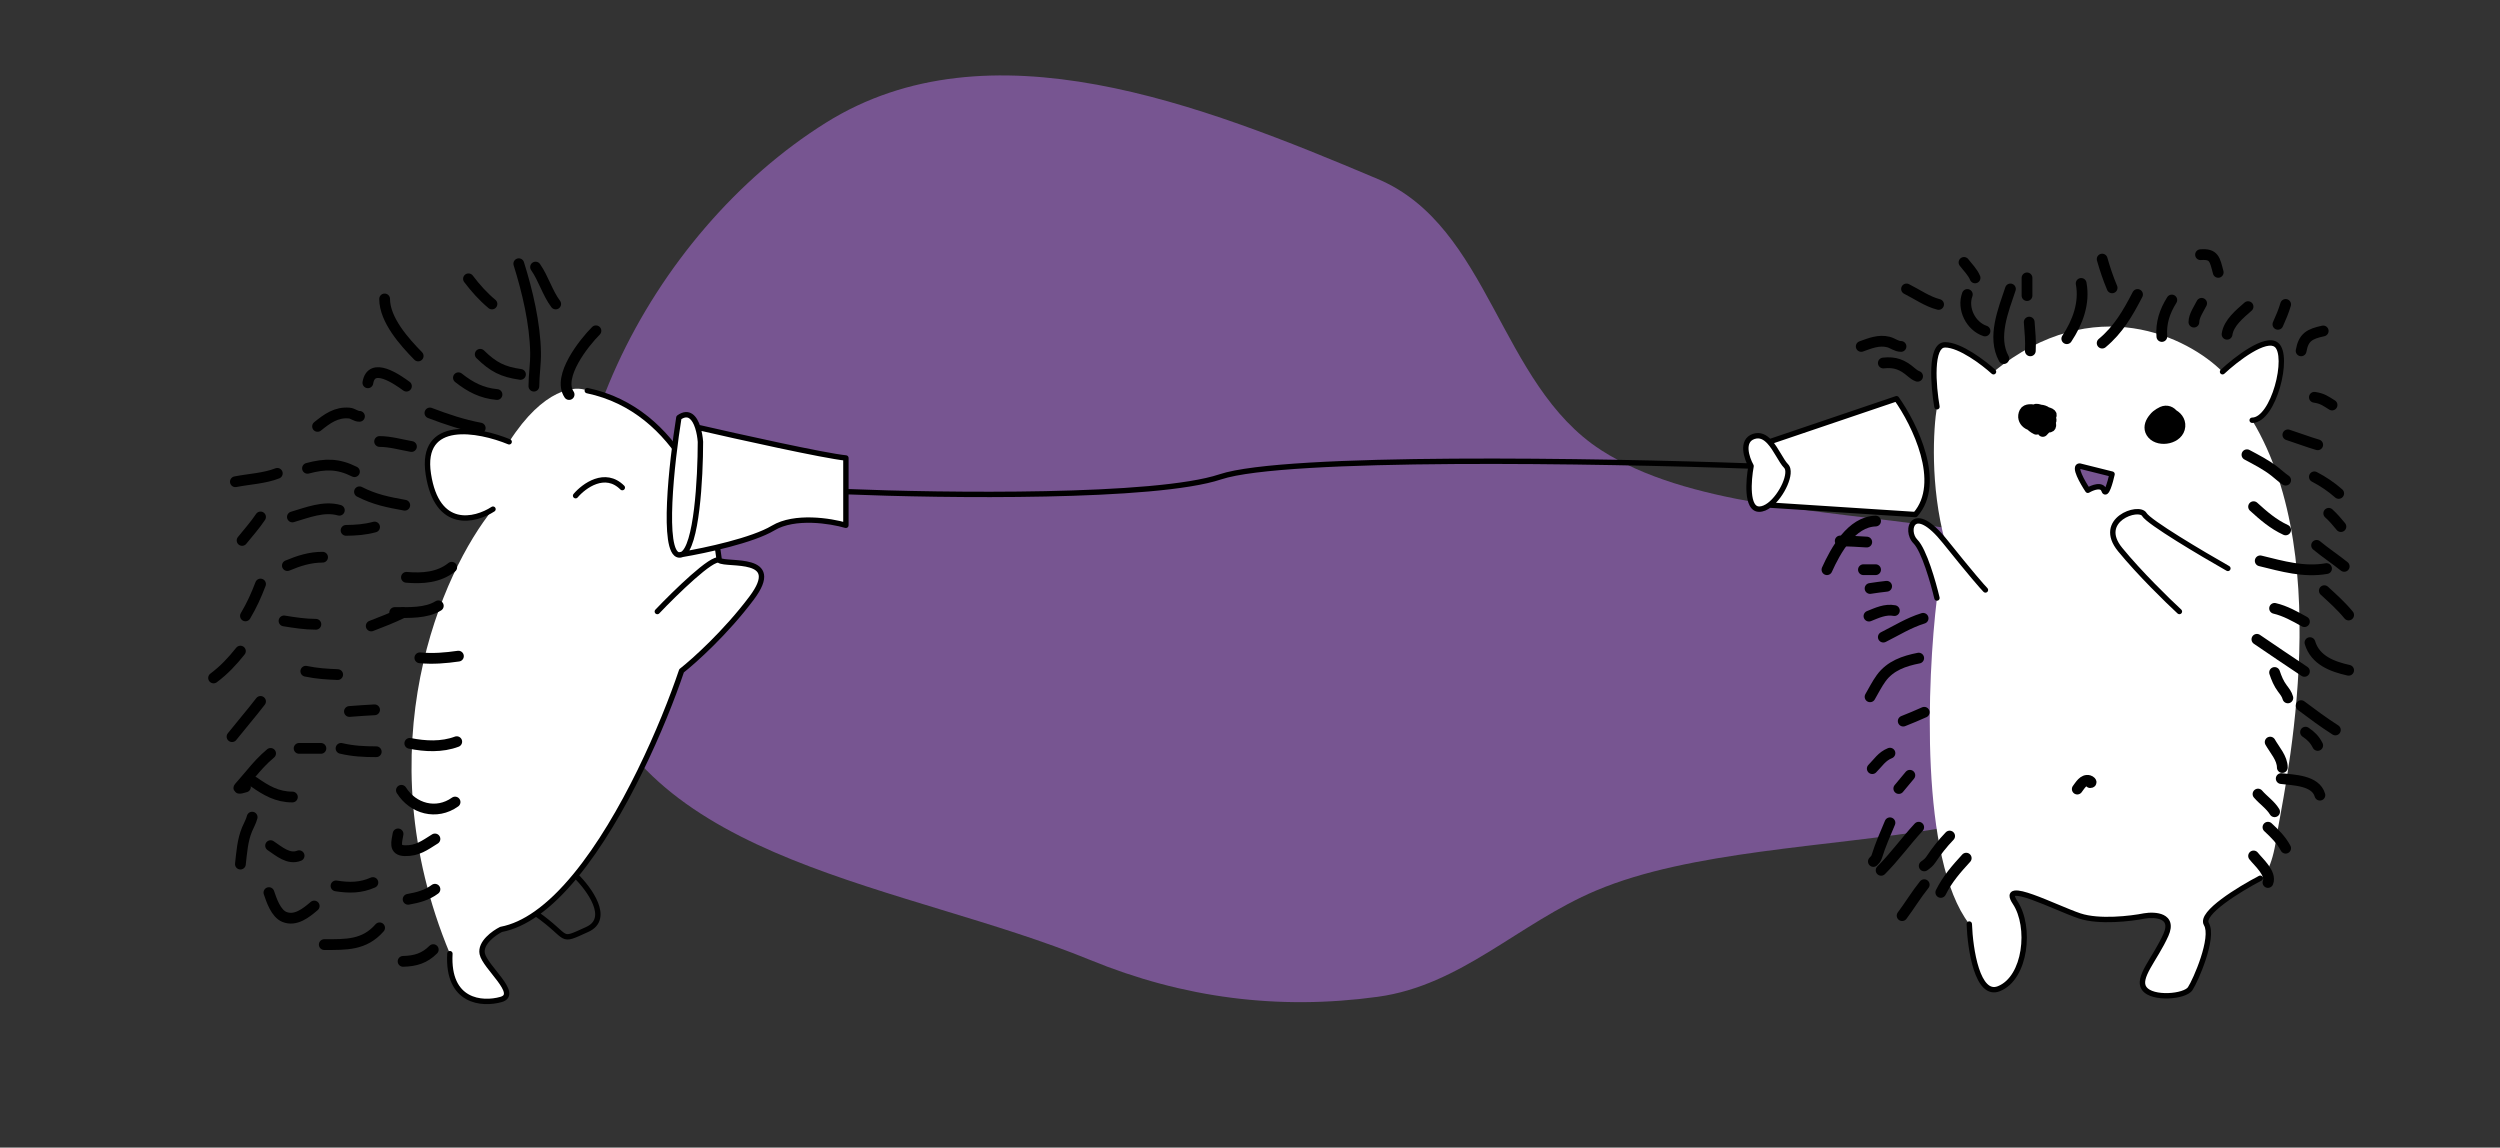<svg width="464" height="213" viewBox="0 0 464 213" fill="none" xmlns="http://www.w3.org/2000/svg">
<rect x="0" y="0" width="464" height="213" fill="#333333" stroke="none"/>
<path fill-rule="evenodd" clip-rule="evenodd" d="M109.038 124.9C97.438 88.124 120.535 43.246 153.295 22.771C183.525 3.877 222.867 19.346 255.718 33.224C276.56 42.029 278.169 71.306 297.181 83.556C328.908 103.998 398.439 87.237 397.998 124.9C397.554 162.747 331.174 150.525 296.223 165.29C281.842 171.365 271.191 182.884 255.718 185.005C237.231 187.537 219.567 185.23 202.307 178.158C167.858 164.042 120.212 160.327 109.038 124.9Z" fill="#775591"/>
<path d="M139.5 111C145.5 103 135 105 133.5 104C132.5 95 126.2 76.1 109 72.5C106.833 71.5 100.9 72 94.5 82C88.833 79.667 77.9 77.6 79.5 88C81.1 98.4 88.167 96.667 91.5 94.5C82.167 106 67.5 138.6 83.5 177C83 186 89.5 186.5 93 185.5C96.5 184.5 90 179.5 89.5 177C89.1 175 91.667 173.167 93 172.5C95.199 172.084 97.374 171.059 99.5 169.567C102.028 167.793 104.486 165.358 106.832 162.5C115.792 151.587 123.126 134.508 126.5 124.5C128.833 122.667 134.7 117.4 139.5 111Z" fill="white"/>
<path d="M122 113.5C125.333 110 132.3 103.2 133.5 104M133.5 104C135 105 145.5 103 139.5 111C134.7 117.4 128.833 122.667 126.5 124.5C123.127 134.508 115.793 151.587 106.832 162.5M133.5 104C132.5 95 126.2 76.1 109 72.5M83.5 177C83 186 89.5 186.5 93 185.5C96.5 184.5 90 179.5 89.5 177C89.1 175 91.667 173.167 93 172.5C95.199 172.084 97.374 171.059 99.5 169.567M106.832 162.5C109.388 165 113.4 170.5 109 172.5C103.5 175 106 174.134 99.5 169.567M106.832 162.5C104.486 165.358 102.028 167.793 99.5 169.567M94.5 82C88.833 79.667 77.9 77.6 79.5 88C81.1 98.4 88.167 96.667 91.5 94.5M106.832 92C108.388 90.167 112.3 87.3 115.5 90.5" stroke="black" stroke-linecap="round" stroke-linejoin="round"/>
<path d="M96.288 48.947C97.9 54.076 99.305 60.034 99.401 65.444C99.438 67.55 99.09 69.611 99.09 71.669" stroke="black" stroke-width="2" stroke-linecap="round"/>
<path d="M99.401 49.57C100.894 51.723 101.612 54.385 103.136 56.417" stroke="black" stroke-width="2" stroke-linecap="round"/>
<path d="M110.606 61.397C108.404 63.599 103.398 69.883 105.626 73.225" stroke="black" stroke-width="2" stroke-linecap="round"/>
<path d="M89.13 65.755C91.547 68.125 93.306 69.019 96.6 69.49" stroke="black" stroke-width="2" stroke-linecap="round"/>
<path d="M86.951 51.748C88.257 53.474 89.656 55.04 91.308 56.417" stroke="black" stroke-width="2" stroke-linecap="round"/>
<path d="M85.083 70.112C87.291 71.862 89.436 72.97 92.242 73.225" stroke="black" stroke-width="2" stroke-linecap="round"/>
<path d="M79.792 76.649C82.878 77.822 85.876 78.84 89.13 79.45" stroke="black" stroke-width="2" stroke-linecap="round"/>
<path d="M77.613 66.066C75.1 63.505 71.388 59.397 71.388 55.483" stroke="black" stroke-width="2" stroke-linecap="round"/>
<path d="M75.434 71.669C73.724 70.429 68.942 67.05 68.276 71.046" stroke="black" stroke-width="2" stroke-linecap="round"/>
<path d="M76.368 82.874C74.477 82.541 72.389 81.94 70.454 81.94" stroke="black" stroke-width="2" stroke-linecap="round"/>
<path d="M58.938 79.139C60.715 77.704 62.424 76.448 64.817 76.666C65.543 76.732 65.988 77.271 66.719 77.271" stroke="black" stroke-width="2" stroke-linecap="round"/>
<path d="M57.071 86.92C60.349 86.046 62.74 86.02 65.786 87.543" stroke="black" stroke-width="2" stroke-linecap="round"/>
<path d="M66.719 91.278C69.583 92.737 71.99 93.198 75.123 93.768" stroke="black" stroke-width="2" stroke-linecap="round"/>
<path d="M75.434 107.152C78.382 107.403 81.44 107.202 83.838 105.284" stroke="black" stroke-width="2" stroke-linecap="round"/>
<path d="M73.256 113.688C75.877 113.688 79.093 113.852 81.348 112.443" stroke="black" stroke-width="2" stroke-linecap="round"/>
<path d="M77.924 122.092C80.37 122.317 82.665 122.126 85.083 121.78" stroke="black" stroke-width="2" stroke-linecap="round"/>
<path d="M76.057 137.966C78.918 138.538 82.002 138.693 84.772 137.654" stroke="black" stroke-width="2" stroke-linecap="round"/>
<path d="M74.501 146.681C76.653 150.109 81.017 151.319 84.461 148.859" stroke="black" stroke-width="2" stroke-linecap="round"/>
<path d="M73.878 154.773C73.632 156.28 73.055 157.831 75.123 157.886C77.48 157.948 78.8 156.911 80.726 155.707" stroke="black" stroke-width="2" stroke-linecap="round"/>
<path d="M75.746 166.912C77.557 166.593 79.239 166.16 80.726 165.045" stroke="black" stroke-width="2" stroke-linecap="round"/>
<path d="M74.812 178.429C77.101 178.375 78.805 177.859 80.415 176.25" stroke="black" stroke-width="2" stroke-linecap="round"/>
<path d="M60.183 175.316C64.248 175.316 67.609 175.455 70.454 172.203" stroke="black" stroke-width="2" stroke-linecap="round"/>
<path d="M62.362 164.422C64.802 164.813 66.942 164.807 69.209 163.8" stroke="black" stroke-width="2" stroke-linecap="round"/>
<path d="M49.912 165.667C50.394 167.086 51.206 169.536 52.782 170.18C54.852 171.027 56.821 169.438 58.316 168.157" stroke="black" stroke-width="2" stroke-linecap="round"/>
<path d="M50.223 156.952C51.795 158 53.564 159.6 55.514 158.82" stroke="black" stroke-width="2" stroke-linecap="round"/>
<path d="M44.62 160.376C44.869 158.194 45.006 155.956 45.865 153.909C46.186 153.146 46.6 152.459 46.799 151.661" stroke="black" stroke-width="2" stroke-linecap="round"/>
<path d="M47.11 145.124C49.39 146.72 51.432 147.926 54.269 147.926" stroke="black" stroke-width="2" stroke-linecap="round"/>
<path d="M63.296 138.899C65.519 139.423 67.568 139.522 69.832 139.522" stroke="black" stroke-width="2" stroke-linecap="round"/>
<path d="M55.514 138.899H59.561" stroke="black" stroke-width="2" stroke-linecap="round"/>
<path d="M64.852 132.052C66.409 131.926 67.962 131.827 69.521 131.741" stroke="black" stroke-width="2" stroke-linecap="round"/>
<path d="M45.554 146.058C45.498 146.07 44.056 146.543 44.378 146.162C45.08 145.332 45.811 144.526 46.505 143.689C47.693 142.257 48.805 141.015 50.223 139.833" stroke="black" stroke-width="2" stroke-linecap="round"/>
<path d="M43.064 136.721C44.813 134.521 46.65 132.401 48.355 130.184" stroke="black" stroke-width="2" stroke-linecap="round"/>
<path d="M39.64 125.827C41.594 124.37 43.109 122.736 44.62 120.847" stroke="black" stroke-width="2" stroke-linecap="round"/>
<path d="M56.759 124.582C58.818 125.012 60.612 125.122 62.673 125.204" stroke="black" stroke-width="2" stroke-linecap="round"/>
<path d="M52.713 115.244C54.691 115.561 56.624 115.867 58.627 115.867" stroke="black" stroke-width="2" stroke-linecap="round"/>
<path d="M68.898 116.178C70.884 115.412 72.917 114.635 74.812 113.688" stroke="black" stroke-width="2" stroke-linecap="round"/>
<path d="M53.336 104.973C55.488 104.076 57.525 103.417 59.872 103.417" stroke="black" stroke-width="2" stroke-linecap="round"/>
<path d="M45.554 114.31C46.709 112.373 47.555 110.497 48.355 108.397" stroke="black" stroke-width="2" stroke-linecap="round"/>
<path d="M44.932 100.304C46.09 98.865 47.333 97.48 48.355 95.946" stroke="black" stroke-width="2" stroke-linecap="round"/>
<path d="M43.687 89.41C46.166 88.918 49.132 88.788 51.468 87.854" stroke="black" stroke-width="2" stroke-linecap="round"/>
<path d="M54.269 95.946C57.038 95.132 60.095 93.876 62.984 94.701" stroke="black" stroke-width="2" stroke-linecap="round"/>
<path d="M64.229 98.436C66.08 98.414 67.741 98.299 69.521 97.814" stroke="black" stroke-width="2" stroke-linecap="round"/>
<path d="M130 82C130 88.711 129.299 101.617 126.582 102.904C130.982 102.161 139.677 100.294 143.5 98C147.5 95.6 154.167 96.667 157 97.5V91.25V85C153 84.6 137 81.045 129.5 79.317C129.789 80.215 129.944 81.212 130 82Z" fill="white"/>
<path d="M126 77.5C124.667 85.833 122.8 102.6 126 103C126.184 102.971 126.379 102.939 126.582 102.904C129.299 101.617 130 88.711 130 82C129.944 81.212 129.789 80.215 129.5 79.317C128.934 77.556 127.854 76.175 126 77.5Z" fill="white"/>
<path d="M328.411 82C329.668 83.363 330.584 85.584 331.5 86.5C332.684 87.684 330.752 91.984 328.411 93.743L355.5 95.5C360.7 89.577 355.333 78.699 352 74L328.411 82Z" fill="white"/>
<path d="M325 86.5C324.5 89.167 324.1 94.5 326.5 94.5C327.132 94.5 327.786 94.212 328.411 93.743C330.752 91.984 332.684 87.684 331.5 86.5C330.584 85.584 329.668 83.363 328.411 82C327.609 81.131 326.668 80.611 325.5 81C323.1 81.8 324.167 85 325 86.5Z" fill="white"/>
<path d="M386 86.5L392 88C391.667 89.5 390.9 92.2 390.5 91C390.1 89.8 388.333 90.5 387.5 91C386.5 89.5 384.8 86.5 386 86.5Z" fill="#775591"/>
<path fill-rule="evenodd" clip-rule="evenodd" d="M370 69C368.167 67.333 363.8 64 361 64C358.2 64 358.833 71.667 359.5 75.5C358.833 79.5 358.2 90.1 361 100.5C355 93 353.5 98.5 355.5 100.5C357.1 102.1 358.833 108.167 359.5 111C357.667 126.167 356.3 159.5 365.5 171.5C365.667 176.167 367 185.1 371 183.5C376 181.5 377 172 374 167.5C371 163 381.5 168.5 386 170C389.6 171.2 395.5 170.5 398 170C400 169.667 403.6 169.9 402 173.5C400 178 396.5 181.5 398 183.5C399.5 185.5 405.5 185 406.5 183.5C407.5 182 411 174 409.5 171.5C408.3 169.5 415.667 165 419.5 163C420.167 162.833 421.7 161.1 422.5 155.5C423.5 148.5 434 104.5 418 78C422 78 425 66 422.5 64C420.5 62.4 415 66.667 412.5 69C406.167 62.667 388.8 53.8 370 69ZM392 88L386 86.5C384.8 86.5 386.5 89.5 387.5 91C388.333 90.5 390.1 89.8 390.5 91C390.9 92.2 391.667 89.5 392 88Z" fill="white"/>
<path d="M130 82C130 88.711 129.299 101.617 126.582 102.904C130.982 102.161 139.677 100.294 143.5 98C147.5 95.6 154.167 96.667 157 97.5V91.25V85C153 84.6 137 81.045 129.5 79.317C129.789 80.215 129.944 81.212 130 82Z" fill="white"/>
<path d="M126 77.5C124.667 85.833 122.8 102.6 126 103C126.184 102.971 126.379 102.939 126.582 102.904C129.299 101.617 130 88.711 130 82C129.944 81.212 129.789 80.215 129.5 79.317C128.934 77.556 127.854 76.175 126 77.5Z" fill="white"/>
<path d="M328.411 82C329.668 83.363 330.584 85.584 331.5 86.5C332.684 87.684 330.752 91.984 328.411 93.743L355.5 95.5C360.7 89.577 355.333 78.699 352 74L328.411 82Z" fill="white"/>
<path d="M325 86.5C324.5 89.167 324.1 94.5 326.5 94.5C327.132 94.5 327.786 94.212 328.411 93.743C330.752 91.984 332.684 87.684 331.5 86.5C330.584 85.584 329.668 83.363 328.411 82C327.609 81.131 326.668 80.611 325.5 81C323.1 81.8 324.167 85 325 86.5Z" fill="white"/>
<path d="M386 86.5L392 88C391.667 89.5 390.9 92.2 390.5 91C390.1 89.8 388.333 90.5 387.5 91C386.5 89.5 384.8 86.5 386 86.5Z" fill="#775591"/>
<path d="M126 77.5L125.709 77.093C125.601 77.171 125.527 77.289 125.506 77.421L126 77.5ZM130 82H130.5C130.5 81.988 130.5 81.976 130.499 81.964L130 82ZM129.5 79.317L129.024 79.47L129.5 79.317ZM157 85H157.5C157.5 84.743 157.305 84.528 157.05 84.502L157 85ZM157 97.5L156.859 97.98C157.01 98.024 157.173 97.995 157.3 97.9C157.426 97.806 157.5 97.658 157.5 97.5H157ZM143.5 98L143.757 98.429L143.5 98ZM325 86.5L325.491 86.592C325.513 86.478 325.494 86.359 325.437 86.257L325 86.5ZM325.5 81L325.658 81.474L325.5 81ZM352 74L352.408 73.711C352.28 73.53 352.049 73.456 351.839 73.526L352 74ZM355.5 95.5L355.468 95.999C355.623 96.009 355.773 95.947 355.876 95.83L355.5 95.5ZM328.411 93.743L328.11 93.343L328.411 93.743ZM369.664 69.37C369.868 69.556 370.184 69.541 370.37 69.336C370.556 69.132 370.541 68.816 370.336 68.63L369.664 69.37ZM359.007 75.586C359.055 75.858 359.314 76.04 359.586 75.993C359.858 75.945 360.04 75.686 359.993 75.414L359.007 75.586ZM412.159 68.635C411.957 68.823 411.946 69.139 412.134 69.341C412.323 69.543 412.639 69.554 412.841 69.365L412.159 68.635ZM422.5 64L422.188 64.391L422.5 64ZM418 77.5C417.724 77.5 417.5 77.724 417.5 78C417.5 78.276 417.724 78.5 418 78.5V77.5ZM413.253 105.935C413.493 106.071 413.798 105.987 413.935 105.747C414.071 105.507 413.987 105.202 413.747 105.065L413.253 105.935ZM398 95.5L398.435 95.253L398 95.5ZM393.5 102L393.887 101.683L393.5 102ZM404.161 113.867C404.364 114.055 404.68 114.042 404.867 113.839C405.055 113.636 405.042 113.32 404.839 113.133L404.161 113.867ZM359.013 111.115C359.077 111.383 359.346 111.55 359.615 111.487C359.883 111.423 360.05 111.154 359.987 110.885L359.013 111.115ZM361 100.5L360.61 100.812L361 100.5ZM368.146 109.854C368.342 110.049 368.658 110.049 368.854 109.854C369.049 109.658 369.049 109.342 368.854 109.146L368.146 109.854ZM366 171.482C365.99 171.206 365.758 170.99 365.482 171C365.206 171.01 364.99 171.242 365 171.518L366 171.482ZM371 183.5L370.814 183.036L371 183.5ZM386 170L386.158 169.526L386 170ZM398 170L397.918 169.507C397.913 169.508 397.907 169.509 397.902 169.51L398 170ZM402 173.5L401.543 173.297L402 173.5ZM409.5 171.5L409.929 171.243L409.5 171.5ZM419.731 163.443C419.976 163.316 420.071 163.014 419.943 162.769C419.816 162.524 419.514 162.429 419.269 162.557L419.731 163.443ZM386 86.5L386.121 86.015C386.082 86.005 386.041 86 386 86V86.5ZM392 88L392.488 88.109C392.547 87.844 392.384 87.581 392.121 87.515L392 88ZM387.5 91L387.084 91.277C387.232 91.499 387.528 91.566 387.757 91.429L387.5 91ZM125.506 77.421C124.838 81.598 124.035 87.894 123.8 93.203C123.683 95.853 123.707 98.285 123.968 100.09C124.098 100.989 124.291 101.77 124.578 102.352C124.861 102.927 125.292 103.415 125.938 103.496L126.062 102.504C125.908 102.485 125.697 102.361 125.475 101.91C125.257 101.467 125.082 100.807 124.957 99.947C124.71 98.236 124.683 95.88 124.799 93.247C125.032 87.99 125.829 81.735 126.494 77.579L125.506 77.421ZM130.499 81.964C130.44 81.147 130.28 80.109 129.976 79.164L129.024 79.47C129.297 80.321 129.447 81.277 129.501 82.036L130.499 81.964ZM129.976 79.164C129.685 78.26 129.232 77.339 128.519 76.841C128.147 76.582 127.707 76.44 127.21 76.479C126.723 76.518 126.222 76.727 125.709 77.093L126.291 77.907C126.705 77.611 127.035 77.496 127.289 77.476C127.534 77.457 127.747 77.522 127.947 77.661C128.379 77.963 128.749 78.613 129.024 79.47L129.976 79.164ZM129.388 79.804C133.14 80.669 139.018 81.99 144.459 83.145C149.885 84.298 154.916 85.294 156.95 85.498L157.05 84.502C155.084 84.306 150.115 83.325 144.666 82.167C139.232 81.013 133.36 79.693 129.612 78.83L129.388 79.804ZM157.141 97.02C155.688 96.593 153.27 96.11 150.702 96.038C148.145 95.966 145.364 96.299 143.243 97.571L143.757 98.429C145.636 97.301 148.188 96.968 150.673 97.037C153.147 97.107 155.479 97.574 156.859 97.98L157.141 97.02ZM129.5 82C129.5 85.343 129.325 90.226 128.813 94.426C128.557 96.528 128.219 98.439 127.783 99.895C127.565 100.624 127.328 101.22 127.075 101.664C126.816 102.117 126.572 102.356 126.368 102.452L126.796 103.356C127.271 103.131 127.643 102.685 127.943 102.16C128.248 101.625 128.512 100.949 128.741 100.182C129.201 98.647 129.547 96.671 129.806 94.546C130.324 90.293 130.5 85.368 130.5 82H129.5ZM126.665 103.397C128.877 103.024 132.166 102.368 135.385 101.517C138.589 100.67 141.78 99.615 143.757 98.429L143.243 97.571C141.397 98.679 138.329 99.705 135.129 100.55C131.945 101.392 128.687 102.042 126.499 102.411L126.665 103.397ZM126.499 102.411C126.297 102.445 126.104 102.477 125.921 102.506L126.079 103.494C126.265 103.464 126.46 103.432 126.665 103.397L126.499 102.411ZM125.938 103.496C126.24 103.534 126.53 103.482 126.796 103.356L126.368 102.452C126.265 102.501 126.167 102.517 126.062 102.504L125.938 103.496ZM156.5 85V91.25H157.5V85H156.5ZM156.5 91.25V97.5H157.5V91.25H156.5ZM156.979 91.75C166.07 92.125 180.456 92.438 194.073 92.156C200.881 92.015 207.503 91.726 213.177 91.221C218.84 90.716 223.599 89.994 226.658 88.974L226.342 88.026C223.401 89.006 218.744 89.721 213.088 90.225C207.445 90.727 200.848 91.016 194.052 91.156C180.461 91.437 166.096 91.125 157.021 90.75L156.979 91.75ZM226.658 88.974C229.585 87.999 235.435 87.312 243.069 86.859C250.679 86.406 259.997 86.188 269.816 86.125C289.453 86 311.07 86.5 324.982 87L325.018 86C311.096 85.5 289.464 85 269.809 85.125C259.982 85.188 250.644 85.406 243.009 85.86C235.398 86.313 229.415 87.001 226.342 88.026L226.658 88.974ZM324.509 86.408C324.254 87.764 324.022 89.813 324.164 91.541C324.235 92.4 324.402 93.231 324.743 93.862C325.096 94.516 325.666 95 326.5 95V94C326.134 94 325.854 93.817 325.623 93.388C325.379 92.936 325.227 92.267 325.161 91.459C325.028 89.854 325.246 87.903 325.491 86.592L324.509 86.408ZM325.342 80.526C324.625 80.765 324.135 81.199 323.848 81.757C323.568 82.301 323.5 82.922 323.539 83.52C323.616 84.709 324.127 85.957 324.563 86.743L325.437 86.257C325.04 85.543 324.601 84.441 324.536 83.455C324.505 82.966 324.568 82.543 324.737 82.215C324.898 81.901 325.175 81.635 325.658 81.474L325.342 80.526ZM331.854 86.147C331.451 85.744 331.03 85.029 330.513 84.162C330.017 83.329 329.448 82.387 328.778 81.661L328.043 82.339C328.631 82.976 329.149 83.826 329.654 84.674C330.138 85.486 330.633 86.34 331.146 86.854L331.854 86.147ZM328.778 81.661C328.349 81.195 327.853 80.791 327.276 80.563C326.687 80.33 326.038 80.293 325.342 80.526L325.658 81.474C326.13 81.317 326.536 81.346 326.909 81.493C327.295 81.646 327.671 81.936 328.043 82.339L328.778 81.661ZM328.571 82.474L352.161 74.474L351.839 73.526L328.25 81.526L328.571 82.474ZM351.592 74.289C353.235 76.605 355.379 80.446 356.468 84.423C357.562 88.419 357.554 92.402 355.124 95.17L355.876 95.83C358.646 92.675 358.555 88.257 357.432 84.159C356.305 80.041 354.099 76.094 352.408 73.711L351.592 74.289ZM326.5 95C327.281 95 328.04 94.646 328.711 94.142L328.11 93.343C327.532 93.777 326.982 94 326.5 94V95ZM328.711 94.142C329.969 93.198 331.084 91.604 331.736 90.105C332.063 89.353 332.287 88.595 332.344 87.927C332.4 87.278 332.306 86.599 331.854 86.147L331.146 86.854C331.286 86.993 331.395 87.296 331.348 87.841C331.303 88.367 331.119 89.016 330.819 89.706C330.216 91.093 329.194 92.529 328.11 93.343L328.711 94.142ZM355.532 95.001L328.443 93.243L328.378 94.242L355.468 95.999L355.532 95.001ZM370.336 68.63C369.402 67.78 367.828 66.511 366.127 65.451C365.276 64.92 364.385 64.436 363.518 64.084C362.657 63.733 361.791 63.5 361 63.5V64.5C361.609 64.5 362.339 64.683 363.141 65.01C363.938 65.335 364.778 65.788 365.598 66.299C367.239 67.322 368.765 68.553 369.664 69.37L370.336 68.63ZM361 63.5C360.005 63.5 359.387 64.204 359.029 65.066C358.671 65.926 358.506 67.073 358.451 68.29C358.34 70.736 358.671 73.65 359.007 75.586L359.993 75.414C359.663 73.516 359.343 70.681 359.449 68.335C359.503 67.156 359.662 66.147 359.952 65.45C360.242 64.754 360.595 64.5 361 64.5V63.5ZM412.841 69.365C414.076 68.213 416.047 66.588 417.944 65.454C418.895 64.886 419.8 64.457 420.568 64.263C421.35 64.065 421.872 64.138 422.188 64.391L422.812 63.61C422.128 63.062 421.212 63.069 420.323 63.293C419.419 63.522 418.417 64.006 417.431 64.596C415.453 65.778 413.424 67.453 412.159 68.635L412.841 69.365ZM422.188 64.391C422.388 64.551 422.574 64.847 422.708 65.314C422.841 65.775 422.91 66.359 422.914 67.034C422.922 68.382 422.666 70.021 422.207 71.611C421.748 73.203 421.096 74.711 420.332 75.808C419.55 76.931 418.743 77.5 418 77.5V78.5C419.257 78.5 420.325 77.569 421.153 76.379C421.998 75.164 422.69 73.547 423.168 71.889C423.647 70.229 423.922 68.493 423.914 67.028C423.91 66.297 423.835 65.615 423.669 65.038C423.505 64.466 423.237 63.949 422.812 63.61L422.188 64.391ZM413.747 105.065C411.334 103.694 407.666 101.549 404.502 99.573C402.92 98.584 401.47 97.642 400.369 96.861C399.818 96.471 399.36 96.125 399.02 95.838C398.66 95.535 398.485 95.341 398.435 95.253L397.565 95.747C397.715 96.01 398.023 96.306 398.375 96.603C398.746 96.916 399.229 97.279 399.791 97.677C400.915 98.474 402.384 99.429 403.973 100.421C407.151 102.407 410.832 104.559 413.253 105.935L413.747 105.065ZM398.435 95.253C398.221 94.877 397.847 94.669 397.465 94.566C397.08 94.463 396.636 94.451 396.183 94.504C395.279 94.612 394.243 94.995 393.39 95.627C392.535 96.26 391.824 97.175 391.668 98.351C391.512 99.533 391.93 100.871 393.113 102.317L393.887 101.683C392.82 100.379 392.55 99.31 392.66 98.483C392.77 97.65 393.278 96.954 393.985 96.43C394.695 95.905 395.565 95.585 396.301 95.497C396.669 95.454 396.979 95.471 397.205 95.532C397.434 95.594 397.529 95.684 397.565 95.747L398.435 95.253ZM393.113 102.317C396.735 106.743 401.987 111.861 404.161 113.867L404.839 113.133C402.679 111.139 397.465 106.057 393.887 101.683L393.113 102.317ZM359.987 110.885C359.65 109.456 359.046 107.214 358.323 105.124C357.961 104.079 357.567 103.063 357.158 102.203C356.755 101.354 356.317 100.61 355.854 100.146L355.146 100.854C355.483 101.19 355.862 101.804 356.255 102.632C356.642 103.447 357.022 104.425 357.378 105.451C358.087 107.502 358.683 109.71 359.013 111.115L359.987 110.885ZM355.854 100.146C355.452 99.745 355.211 99.146 355.171 98.567C355.13 97.973 355.304 97.531 355.559 97.331C355.776 97.16 356.228 97.035 357.093 97.496C357.959 97.957 359.127 98.959 360.61 100.812L361.39 100.188C359.873 98.291 358.604 97.168 357.563 96.613C356.522 96.059 355.599 96.027 354.941 96.544C354.321 97.031 354.12 97.871 354.173 98.636C354.227 99.417 354.548 100.255 355.146 100.854L355.854 100.146ZM360.61 100.812C365.406 106.807 367.623 109.33 368.146 109.854L368.854 109.146C368.377 108.67 366.194 106.193 361.39 100.188L360.61 100.812ZM365 171.518C365.084 173.873 365.462 177.325 366.337 180.005C366.772 181.337 367.349 182.541 368.124 183.311C368.518 183.702 368.977 183.995 369.506 184.121C370.039 184.249 370.603 184.197 371.186 183.964L370.814 183.036C370.397 183.203 370.044 183.222 369.738 183.149C369.428 183.075 369.125 182.896 368.829 182.601C368.224 182.001 367.707 180.98 367.288 179.695C366.454 177.141 366.082 173.794 366 171.482L365 171.518ZM371.186 183.964C373.931 182.866 375.484 179.768 375.994 176.515C376.507 173.247 376.006 169.608 374.416 167.223L373.584 167.777C374.994 169.892 375.493 173.253 375.006 176.36C374.516 179.482 373.069 182.134 370.814 183.036L371.186 183.964ZM374.416 167.223C374.239 166.957 374.122 166.744 374.052 166.576C373.98 166.404 373.968 166.309 373.969 166.27C373.97 166.248 373.971 166.277 373.943 166.302C373.929 166.315 373.946 166.291 374.05 166.276C374.267 166.244 374.64 166.278 375.177 166.405C375.7 166.528 376.325 166.724 377.02 166.971C378.411 167.466 380.038 168.147 381.612 168.805C383.176 169.459 384.695 170.092 385.842 170.474L386.158 169.526C385.055 169.158 383.574 168.541 381.997 167.882C380.431 167.228 378.777 166.534 377.355 166.029C376.644 165.776 375.98 165.566 375.407 165.431C374.848 165.3 374.319 165.225 373.903 165.287C373.691 165.318 373.459 165.392 373.273 165.56C373.072 165.741 372.978 165.983 372.97 166.238C372.962 166.477 373.029 166.723 373.13 166.964C373.233 167.209 373.386 167.48 373.584 167.777L374.416 167.223ZM385.842 170.474C387.729 171.103 390.177 171.225 392.432 171.137C394.698 171.049 396.824 170.745 398.098 170.49L397.902 169.51C396.676 169.755 394.602 170.051 392.393 170.138C390.173 170.225 387.871 170.097 386.158 169.526L385.842 170.474ZM398.082 170.493C399.053 170.331 400.323 170.328 401.13 170.724C401.511 170.911 401.752 171.168 401.849 171.52C401.951 171.889 401.918 172.454 401.543 173.297L402.457 173.703C402.882 172.746 402.999 171.932 402.813 171.255C402.623 170.561 402.139 170.106 401.57 169.826C400.477 169.289 398.947 169.335 397.918 169.507L398.082 170.493ZM401.543 173.297C400.553 175.525 399.222 177.446 398.25 179.195C397.778 180.046 397.387 180.865 397.222 181.62C397.054 182.39 397.111 183.147 397.6 183.8L398.4 183.2C398.139 182.853 398.071 182.422 398.199 181.833C398.331 181.229 398.66 180.517 399.125 179.68C400.028 178.054 401.447 175.975 402.457 173.703L401.543 173.297ZM397.6 183.8C398.072 184.43 398.855 184.814 399.691 185.038C400.539 185.264 401.513 185.345 402.455 185.312C403.397 185.28 404.333 185.134 405.11 184.891C405.856 184.659 406.565 184.304 406.916 183.777L406.084 183.223C405.935 183.446 405.519 183.716 404.812 183.937C404.135 184.148 403.29 184.283 402.42 184.313C401.55 184.343 400.679 184.267 399.949 184.072C399.208 183.873 398.678 183.57 398.4 183.2L397.6 183.8ZM406.916 183.777C407.452 182.973 408.594 180.55 409.413 178.03C409.824 176.764 410.163 175.448 410.301 174.277C410.436 173.134 410.395 172.019 409.929 171.243L409.071 171.757C409.355 172.231 409.439 173.054 409.308 174.16C409.181 175.24 408.863 176.486 408.462 177.72C407.656 180.2 406.548 182.527 406.084 183.223L406.916 183.777ZM409.929 171.243C409.868 171.142 409.842 171.005 409.907 170.784C409.976 170.552 410.138 170.262 410.409 169.92C410.95 169.237 411.837 168.455 412.912 167.65C415.053 166.047 417.828 164.436 419.731 163.443L419.269 162.557C417.339 163.564 414.513 165.203 412.313 166.85C411.217 167.67 410.248 168.513 409.625 169.299C409.315 169.691 409.068 170.096 408.948 170.501C408.826 170.917 408.832 171.358 409.071 171.757L409.929 171.243ZM385.879 86.985L391.879 88.485L392.121 87.515L386.121 86.015L385.879 86.985ZM391.512 87.891C391.347 88.634 391.079 89.653 390.81 90.328C390.744 90.495 390.682 90.63 390.626 90.73C390.564 90.841 390.532 90.867 390.542 90.86C390.55 90.853 390.596 90.817 390.678 90.804C390.773 90.788 390.865 90.812 390.934 90.855C391.03 90.916 391.019 90.976 390.974 90.842L390.026 91.158C390.081 91.324 390.181 91.562 390.397 91.699C390.526 91.781 390.68 91.817 390.839 91.791C390.984 91.767 391.096 91.698 391.171 91.637C391.314 91.522 391.42 91.358 391.499 91.217C391.584 91.065 391.664 90.886 391.74 90.697C392.038 89.947 392.32 88.866 392.488 88.109L391.512 87.891ZM390.974 90.842C390.829 90.406 390.541 90.111 390.168 89.96C389.818 89.818 389.434 89.817 389.09 89.868C388.403 89.969 387.689 90.304 387.243 90.571L387.757 91.429C388.144 91.196 388.73 90.931 389.235 90.857C389.487 90.82 389.672 90.838 389.792 90.887C389.889 90.926 389.971 90.994 390.026 91.158L390.974 90.842ZM387.916 90.723C387.423 89.984 386.767 88.888 386.385 87.991C386.188 87.53 386.092 87.184 386.087 86.982C386.085 86.883 386.108 86.895 386.073 86.94C386.02 87.007 385.96 87 386 87V86C385.74 86 385.47 86.087 385.285 86.324C385.117 86.539 385.083 86.797 385.088 87.002C385.096 87.41 385.262 87.908 385.465 88.384C385.883 89.362 386.577 90.516 387.084 91.277L387.916 90.723Z" fill="black"/>
<path d="M349.545 67.374C351.72 67.128 353.112 67.682 354.742 69.095C355.076 69.384 355.494 69.698 355.904 69.835" stroke="black" stroke-width="2" stroke-linecap="round"/>
<path d="M345.442 64.297C347.084 63.702 348.724 63.031 350.48 63.476C351.298 63.684 351.961 64.297 352.827 64.297" stroke="black" stroke-width="2" stroke-linecap="round"/>
<path d="M353.853 53.63C355.748 54.577 357.747 55.988 359.802 56.502" stroke="black" stroke-width="2" stroke-linecap="round"/>
<path d="M365.136 54.655C364.158 57.282 365.773 60.543 368.418 61.425" stroke="black" stroke-width="2" stroke-linecap="round"/>
<path d="M364.52 48.706C365.21 49.617 366.145 50.513 366.572 51.578" stroke="black" stroke-width="2" stroke-linecap="round"/>
<path d="M373.136 53.63C371.821 57.575 369.737 62.579 371.905 66.553" stroke="black" stroke-width="2" stroke-linecap="round"/>
<path d="M376.623 59.784C376.752 61.586 376.94 63.324 376.828 65.117" stroke="black" stroke-width="2" stroke-linecap="round"/>
<path d="M376.213 51.578V54.86" stroke="black" stroke-width="2" stroke-linecap="round"/>
<path d="M386.265 52.604C386.947 56.242 385.622 59.824 383.598 62.861" stroke="black" stroke-width="2" stroke-linecap="round"/>
<path d="M390.162 48.091C390.679 49.92 391.272 51.675 392.008 53.425" stroke="black" stroke-width="2" stroke-linecap="round"/>
<path d="M396.727 54.655C394.92 58.143 393.18 61.167 390.162 63.681" stroke="black" stroke-width="2" stroke-linecap="round"/>
<path d="M403.086 55.681C401.756 57.812 401.047 59.952 401.24 62.45" stroke="black" stroke-width="2" stroke-linecap="round"/>
<path d="M408.624 56.296C408.133 57.297 407.188 58.607 407.188 59.784" stroke="black" stroke-width="2" stroke-linecap="round"/>
<path d="M417.24 56.912C415.721 58.262 413.649 59.897 413.343 62.04" stroke="black" stroke-width="2" stroke-linecap="round"/>
<path d="M424.215 56.502C423.818 57.818 423.339 58.961 422.779 60.194" stroke="black" stroke-width="2" stroke-linecap="round"/>
<path d="M431.189 61.425C428.639 61.975 427.532 62.591 427.087 65.117" stroke="black" stroke-width="2" stroke-linecap="round"/>
<path d="M411.701 50.553C411.071 48.152 410.959 47.075 408.419 47.27" stroke="black" stroke-width="2" stroke-linecap="round"/>
<path d="M424.625 80.708C426.486 81.302 428.297 82.009 430.164 82.554" stroke="black" stroke-width="2" stroke-linecap="round"/>
<path d="M429.548 73.733C431.07 73.962 431.609 74.413 432.83 75.169" stroke="black" stroke-width="2" stroke-linecap="round"/>
<path d="M417.035 84.4C418.821 85.357 420.613 86.266 422.209 87.523C422.884 88.054 423.509 88.648 424.215 89.118" stroke="black" stroke-width="2" stroke-linecap="round"/>
<path d="M429.548 88.503C431.226 89.38 432.644 90.34 434.061 91.58" stroke="black" stroke-width="2" stroke-linecap="round"/>
<path d="M432.215 95.272C433.074 96.062 433.748 96.844 434.472 97.734" stroke="black" stroke-width="2" stroke-linecap="round"/>
<path d="M418.266 94.041C420.141 95.744 421.91 97.285 424.215 98.349" stroke="black" stroke-width="2" stroke-linecap="round"/>
<path d="M419.497 104.093C423.635 105.104 427.573 106.265 431.805 105.529" stroke="black" stroke-width="2" stroke-linecap="round"/>
<path d="M429.959 101.221C431.616 102.594 433.411 103.778 435.087 105.119" stroke="black" stroke-width="2" stroke-linecap="round"/>
<path d="M431.395 109.632C432.974 111.084 434.55 112.486 435.908 114.145" stroke="black" stroke-width="2" stroke-linecap="round"/>
<path d="M422.163 112.914C424.129 113.371 425.952 114.403 427.702 115.376" stroke="black" stroke-width="2" stroke-linecap="round"/>
<path d="M418.881 118.658C421.803 120.659 424.758 122.644 427.702 124.607" stroke="black" stroke-width="2" stroke-linecap="round"/>
<path d="M428.728 119.273C429.706 122.55 432.878 123.728 435.907 124.402" stroke="black" stroke-width="2" stroke-linecap="round"/>
<path d="M422.163 124.812C422.53 125.893 422.911 126.84 423.599 127.764C424.059 128.38 424.419 128.811 424.625 129.53" stroke="black" stroke-width="2" stroke-linecap="round"/>
<path d="M427.087 130.966C429.177 132.538 431.247 134.072 433.446 135.479" stroke="black" stroke-width="2" stroke-linecap="round"/>
<path d="M427.907 135.889C428.91 136.55 429.629 137.282 430.164 138.351" stroke="black" stroke-width="2" stroke-linecap="round"/>
<path d="M421.343 137.735C422.167 139.192 423.599 140.709 423.599 142.454" stroke="black" stroke-width="2" stroke-linecap="round"/>
<path d="M423.394 144.505C425.666 144.787 429.781 144.807 430.574 147.582" stroke="black" stroke-width="2" stroke-linecap="round"/>
<path d="M419.086 147.377C420.048 148.499 421.407 149.398 422.163 150.659" stroke="black" stroke-width="2" stroke-linecap="round"/>
<path d="M420.933 153.531C422.24 154.746 423.372 155.864 424.215 157.428" stroke="black" stroke-width="2" stroke-linecap="round"/>
<path d="M418.266 158.865C419.193 160.034 421.607 162.102 420.933 163.788" stroke="black" stroke-width="2" stroke-linecap="round"/>
<path d="M364.93 159.275C363.026 161.358 361.461 163.136 360.212 165.634" stroke="black" stroke-width="2" stroke-linecap="round"/>
<path d="M357.135 164.198C355.644 166.047 354.448 168.055 353.033 169.942" stroke="black" stroke-width="2" stroke-linecap="round"/>
<path d="M361.853 155.172C360.532 156.55 359.442 157.934 358.389 159.514C358.039 160.039 357.635 160.354 357.135 160.711" stroke="black" stroke-width="2" stroke-linecap="round"/>
<path d="M356.11 153.531C353.71 156.121 351.626 159.04 349.135 161.531" stroke="black" stroke-width="2" stroke-linecap="round"/>
<path d="M350.776 152.71C349.897 154.784 348.998 156.839 348.326 158.99C348.205 159.376 347.978 159.611 347.699 159.89" stroke="black" stroke-width="2" stroke-linecap="round"/>
<path d="M354.468 143.89C353.791 144.716 353.107 145.536 352.417 146.351" stroke="black" stroke-width="2" stroke-linecap="round"/>
<path d="M350.776 139.787C349.246 140.404 348.6 141.553 347.494 142.659" stroke="black" stroke-width="2" stroke-linecap="round"/>
<path d="M357.135 132.197C355.846 132.783 354.551 133.313 353.238 133.838" stroke="black" stroke-width="2" stroke-linecap="round"/>
<path d="M356.11 122.145C353.399 122.679 350.824 123.557 349.135 125.883C348.355 126.957 347.752 128.18 347.084 129.325" stroke="black" stroke-width="2" stroke-linecap="round"/>
<path d="M356.93 114.76C354.247 115.594 352.021 117.01 349.545 118.247" stroke="black" stroke-width="2" stroke-linecap="round"/>
<path d="M351.597 113.324C349.908 113.009 348.413 113.736 346.878 114.35" stroke="black" stroke-width="2" stroke-linecap="round"/>
<path d="M350.161 108.811C349.127 108.921 348.11 109.068 347.084 109.222" stroke="black" stroke-width="2" stroke-linecap="round"/>
<path d="M345.853 105.734H348.109" stroke="black" stroke-width="2" stroke-linecap="round"/>
<path d="M346.468 100.606C344.827 100.502 343.189 100.401 341.545 100.401" stroke="black" stroke-width="2" stroke-linecap="round"/>
<path d="M348.109 96.708C343.625 96.836 340.691 102.161 339.083 105.734" stroke="black" stroke-width="2" stroke-linecap="round"/>
<path d="M399.393 79.477C400.387 79.671 402.214 79.731 402.049 78.246C401.934 77.214 401.224 77.29 400.932 78.166C400.317 80.01 401.981 80.743 403.245 79.249C404.411 77.871 403.031 75.694 401.319 76.445C399.911 77.064 398.173 79.039 399.484 80.548C400.832 82.099 404.391 81.412 404.59 79.135C404.778 76.99 401.769 75.816 400.259 77.106C398.788 78.364 399.45 79.696 401.034 80.092" stroke="black" stroke-width="2" stroke-linecap="round"/>
<path d="M379.144 80.072C379.546 79.556 380.904 78.542 380.654 77.761C380.55 77.435 379.479 76.4 379.21 77.072C378.774 78.163 382.402 77.085 379.744 76.495C378.873 76.301 378.866 78.009 380.121 77.65C381.221 77.336 377.589 75.104 377.589 76.295C377.589 77.196 379.784 77.554 378.344 76.961C377.861 76.762 378.543 79.372 380.343 79.272C381.286 79.219 379.731 76.148 378.122 77.672C376.796 78.928 378.936 80.525 379.855 78.872C380.237 78.184 379.358 76.703 378.566 77.494C378.027 78.034 381.019 78.667 380.121 76.872C379.475 75.58 376.522 76.099 377.744 77.05C378.415 77.572 378.464 76.373 377.766 76.162C377.179 75.984 376.094 75.864 375.767 76.517C374.949 78.153 376.87 79.52 378.344 78.783C379.395 78.258 377.593 76.512 376.745 76.961C375.11 77.826 378.353 78.501 377.855 77.672C377.557 77.176 375.396 78.397 377.944 79.672" stroke="black" stroke-width="2" stroke-linecap="round"/>
<path d="M385.542 146.452C386.051 145.8 386.697 144.583 387.719 144.875C387.926 144.934 388.352 145.252 387.941 145.252" stroke="black" stroke-width="2" stroke-linecap="round"/>
</svg>
